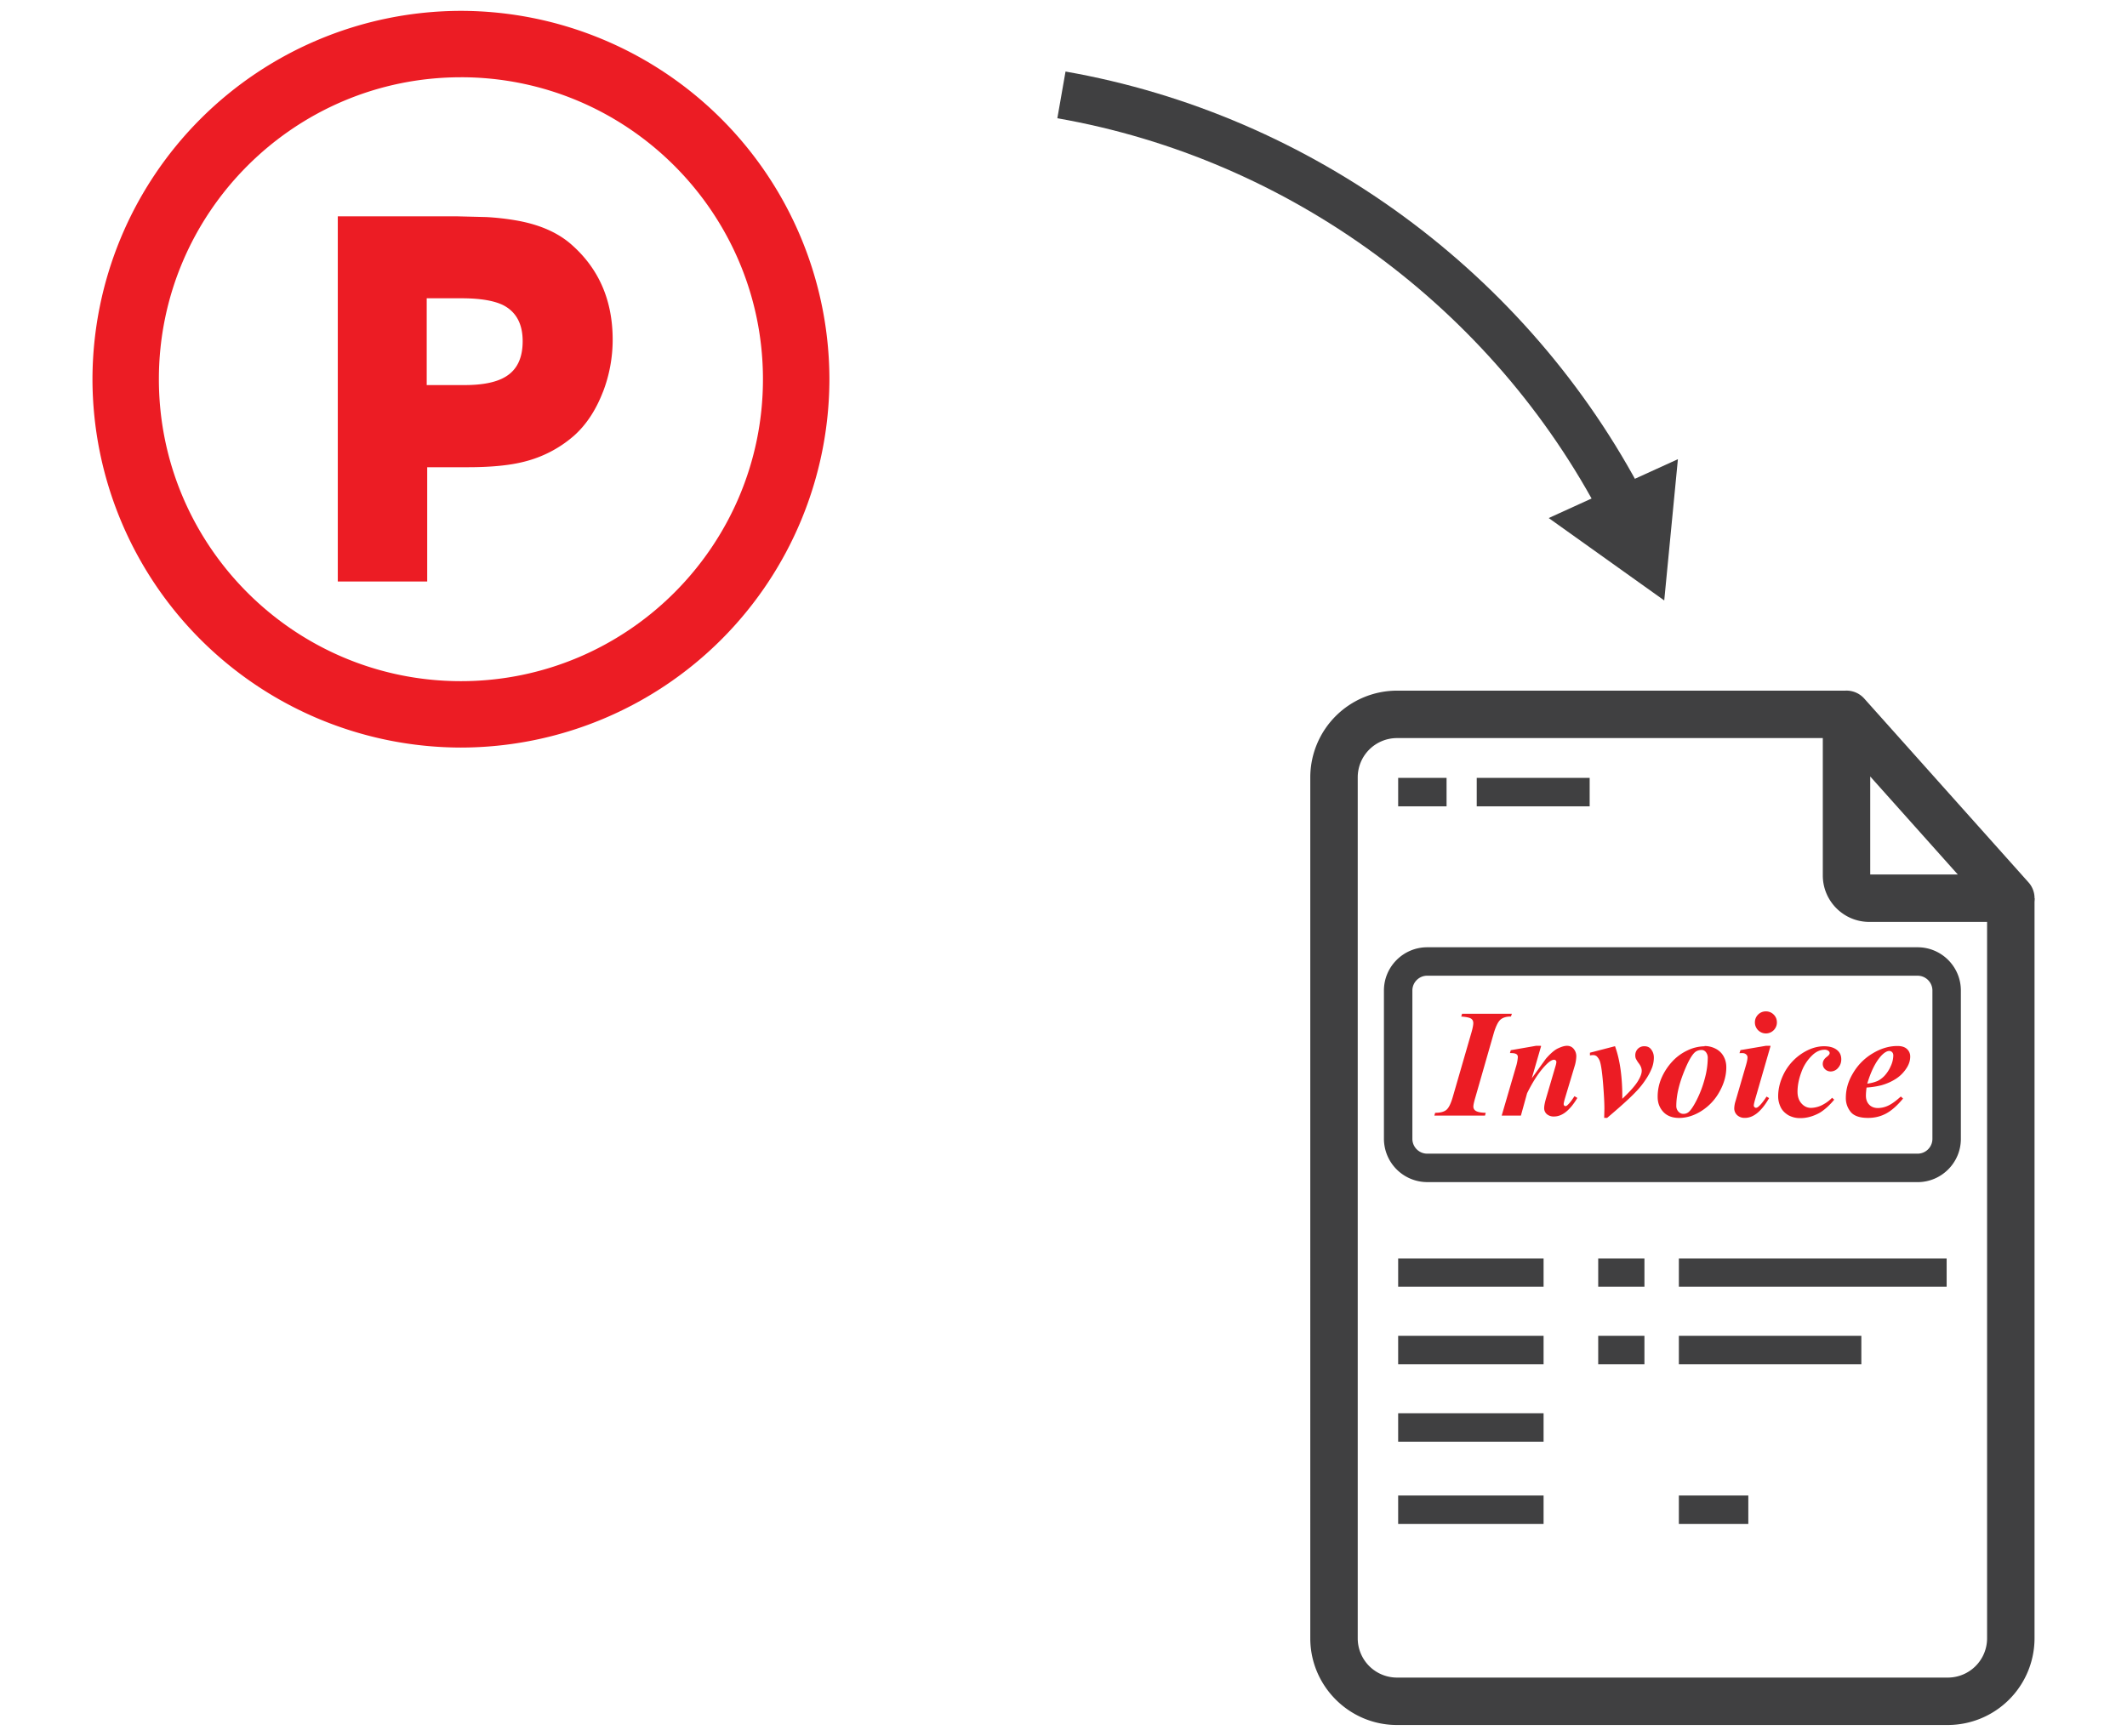 <svg xmlns="http://www.w3.org/2000/svg" width="98" height="80" viewBox="0 0 97.667 80"><g fill="#404041"><path d="M73.647 23.87c-5.028-9.662-14.4-16.55-25.097-18.42l.377-2.153c11.353 1.99 21.32 9.302 26.66 19.565l-1.94 1.01z"/><path d="M77.142 21.163l-.63 6.51-5.323-3.798z"/></g><path d="M21.07 34.453A17 17 0 0 1 4.094 17.476 17 17 0 0 1 21.071.5a17 17 0 0 1 16.977 16.977 17 17 0 0 1-16.977 16.976zm0-30.892c-7.673 0-13.916 6.242-13.916 13.916s6.243 13.916 13.916 13.916 13.916-6.243 13.916-13.916S28.745 3.56 21.07 3.56zm6.546 14.495c-.326.844-.77 1.52-1.333 2.022a5.5 5.5 0 0 1-2.3 1.2c-.66.17-1.53.255-2.6.255h-1.866V26.8h-4.12V9.97h5.5l1.344.034a11.91 11.91 0 0 1 1.377.155c1.022.178 1.844.526 2.466 1.044 1.318 1.12 1.978 2.604 1.978 4.455a6.69 6.69 0 0 1-.445 2.399zM23.05 14.08c-.43-.222-1.082-.333-1.956-.333h-1.6v4h1.744c.83 0 1.456-.126 1.877-.378.54-.318.8-.866.8-1.644.001-.793-.295-1.345-.887-1.656z" fill="#EC1C24"/><g fill="#404041"><path d="M92.48 42.488h-6.52c-1.182 0-2.142-.96-2.142-2.143v-7.423a1.09 1.09 0 0 1 .703-1.021c.423-.163.902-.045 1.205.292l7.57 8.473c.287.32.358.78.183 1.175a1.09 1.09 0 0 1-.997.647zm-6.477-2.186h4.034l-4.034-4.516v4.516z"/><path d="M89.58 79.5H64.196c-2.2 0-3.992-1.8-3.992-3.992V35.823a4 4 0 0 1 3.992-3.993H84.9v2.186H64.196a1.81 1.81 0 0 0-1.806 1.807v39.685a1.81 1.81 0 0 0 1.806 1.807H89.58a1.81 1.81 0 0 0 1.807-1.807V41.396h2.186v34.112A4 4 0 0 1 89.58 79.5zM64.253 35.85h2.23v1.312h-2.23zm3.62 0h5.203v1.312h-5.203zm-3.62 22.148h6.7V59.3h-6.7zm12.933 0h12.338V59.3H77.186zm-3.716 0h2.13V59.3h-2.13zm-9.217 3.567h6.7v1.312h-6.7zm12.933 0h8.408v1.312h-8.408zm-12.933 7.358h6.7v1.312h-6.7zm12.933 0h3.2v1.312h-3.2zm-3.716-7.358h2.13v1.312h-2.13zm-9.217 3.568h6.7v1.312h-6.7zM88.185 54.48H65.592a2 2 0 0 1-1.995-1.993V45.65c0-1.1.896-1.993 1.995-1.993h22.593c1.1 0 1.994.894 1.994 1.993v6.838c0 1.098-.894 1.993-1.994 1.993zm-22.593-9.513c-.377 0-.684.306-.684.682v6.838c0 .376.307.682.684.682h22.593c.377 0 .683-.306.683-.682V45.65c0-.376-.306-.682-.683-.682H65.592z"/></g><g fill="#EC1C24"><path d="M67.16 46.848l.038-.128h2.296l-.045.128c-.208 0-.367.047-.477.14s-.206.286-.3.58l-.86 3c-.063.213-.094.354-.094.427a.22.22 0 0 0 .098.193c.083.06.24.093.472.098l-.034.128H65.92l.038-.128c.233 0 .405-.044.514-.133s.206-.285.294-.585l.868-3c.053-.186.08-.325.08-.42 0-.085-.032-.153-.098-.2s-.22-.082-.464-.098zm3.68 1.36l-.43 1.487.648-.9c.2-.23.393-.4.545-.472s.296-.125.43-.125c.12 0 .223.044.3.133s.128.206.128.35a1.72 1.72 0 0 1-.083.473l-.444 1.48c-.037.13-.055.214-.055.254 0 .022.008.043.025.063s.035.027.054.027a.15.15 0 0 0 .073-.027c.08-.067.162-.162.246-.285l.1-.146.132.08c-.34.57-.698.856-1.072.856a.48.48 0 0 1-.337-.111.36.36 0 0 1-.12-.277c0-.097.027-.24.082-.434l.435-1.48c.03-.098.045-.17.045-.216 0-.025-.01-.048-.03-.067s-.046-.03-.073-.03c-.088 0-.194.06-.32.18-.32.305-.627.76-.926 1.363l-.285 1.03h-.885l.65-2.227a1.98 1.98 0 0 0 .094-.47.17.17 0 0 0-.028-.099c-.018-.026-.05-.047-.1-.063s-.12-.022-.236-.022l.038-.132 1.17-.204h.2zm3.03 3.312h-.125l.01-.43c0-.264-.02-.645-.06-1.143s-.087-.83-.137-.997a.6.6 0 0 0-.156-.268.26.26 0 0 0-.17-.056.94.94 0 0 0-.143.015v-.125l1.155-.3c.23.63.343 1.44.336 2.424.34-.323.574-.585.702-.787s.193-.37.193-.503c0-.106-.04-.214-.12-.324a1.38 1.38 0 0 1-.149-.234c-.02-.046-.028-.097-.028-.152a.42.42 0 0 1 .117-.302c.08-.08.178-.12.298-.12.128 0 .226.04.295.12.098.113.146.248.146.402s-.028.316-.086.47a2.77 2.77 0 0 1-.291.545 3.73 3.73 0 0 1-.459.57c-.3.316-.753.717-1.328 1.205zm4.5-3.312a1.1 1.1 0 0 1 .515.126.86.86 0 0 1 .364.353c.082.15.123.316.123.5 0 .375-.104.75-.313 1.124a2.43 2.43 0 0 1-.828.887c-.342.217-.687.324-1.034.324-.313 0-.558-.094-.73-.28s-.258-.416-.258-.687a2.16 2.16 0 0 1 .19-.903 2.73 2.73 0 0 1 .489-.736 2.23 2.23 0 0 1 .682-.5 1.88 1.88 0 0 1 .798-.196zm-.142.184a.45.45 0 0 0-.306.107c-.16.146-.345.486-.548 1.02s-.306 1.02-.306 1.448a.37.37 0 0 0 .098.264c.066.07.14.104.23.104a.37.37 0 0 0 .24-.084c.1-.083.227-.27.374-.56a4.98 4.98 0 0 0 .364-.961 3.71 3.71 0 0 0 .143-.963.42.42 0 0 0-.087-.28c-.057-.067-.124-.097-.2-.097zm3.182-.184l-.712 2.466c-.04.142-.06.233-.06.278 0 .024.01.05.03.07s.043.033.066.033c.04 0 .078-.018.117-.052.104-.086.23-.24.375-.465l.118.07c-.35.608-.72.912-1.113.912a.5.5 0 0 1-.36-.127.42.42 0 0 1-.133-.32 1.2 1.2 0 0 1 .059-.326l.482-1.658c.047-.16.07-.28.07-.36 0-.05-.02-.095-.065-.135s-.104-.06-.18-.06l-.125.003.045-.14 1.176-.2h.2zm-.216-1.596a.49.49 0 0 1 .363.149c.1.1.146.22.146.36a.49.49 0 1 1-1.014 0c0-.142.05-.262.146-.36a.49.49 0 0 1 .359-.149z"/><path d="M84.24 50.588l.104.093c-.224.27-.444.465-.662.6-.3.167-.6.25-.898.25a1.12 1.12 0 0 1-.553-.134c-.16-.1-.28-.214-.356-.374s-.114-.326-.114-.495c0-.38.104-.752.3-1.118a2.43 2.43 0 0 1 .815-.871c.338-.214.67-.32.996-.32.26 0 .457.058.6.173s.197.26.197.43c0 .154-.05.286-.148.396a.45.45 0 0 1-.334.163c-.106 0-.195-.035-.265-.104a.33.33 0 0 1-.106-.246c0-.125.063-.233.188-.326.085-.064.13-.122.13-.17 0-.04-.02-.075-.053-.1a.28.28 0 0 0-.18-.056c-.194 0-.378.08-.548.236a1.99 1.99 0 0 0-.52.79c-.12.32-.18.622-.18.908 0 .228.062.407.184.543s.268.203.437.203a1.2 1.2 0 0 0 .481-.114 1.77 1.77 0 0 0 .488-.348zm1.594-.466c-.02.15-.03.274-.03.372 0 .173.05.312.15.416s.235.156.404.156a1.13 1.13 0 0 0 .487-.118c.164-.078.352-.217.567-.413l.104.094c-.266.322-.524.55-.776.687s-.53.205-.836.205c-.387 0-.653-.093-.802-.277a1 1 0 0 1-.223-.642c0-.38.1-.76.33-1.14a2.56 2.56 0 0 1 .902-.912c.38-.23.763-.343 1.146-.343.195 0 .34.046.44.14a.46.46 0 0 1 .148.351c0 .168-.05.333-.146.492-.134.218-.303.393-.507.525s-.43.234-.684.304a3.75 3.75 0 0 1-.676.103zm.032-.18a1.82 1.82 0 0 0 .475-.123 1.12 1.12 0 0 0 .329-.25 1.58 1.58 0 0 0 .278-.434 1.2 1.2 0 0 0 .118-.491c0-.064-.018-.115-.054-.152a.18.18 0 0 0-.137-.056c-.1 0-.235.078-.375.232-.254.283-.465.708-.634 1.274z"/></g></svg>